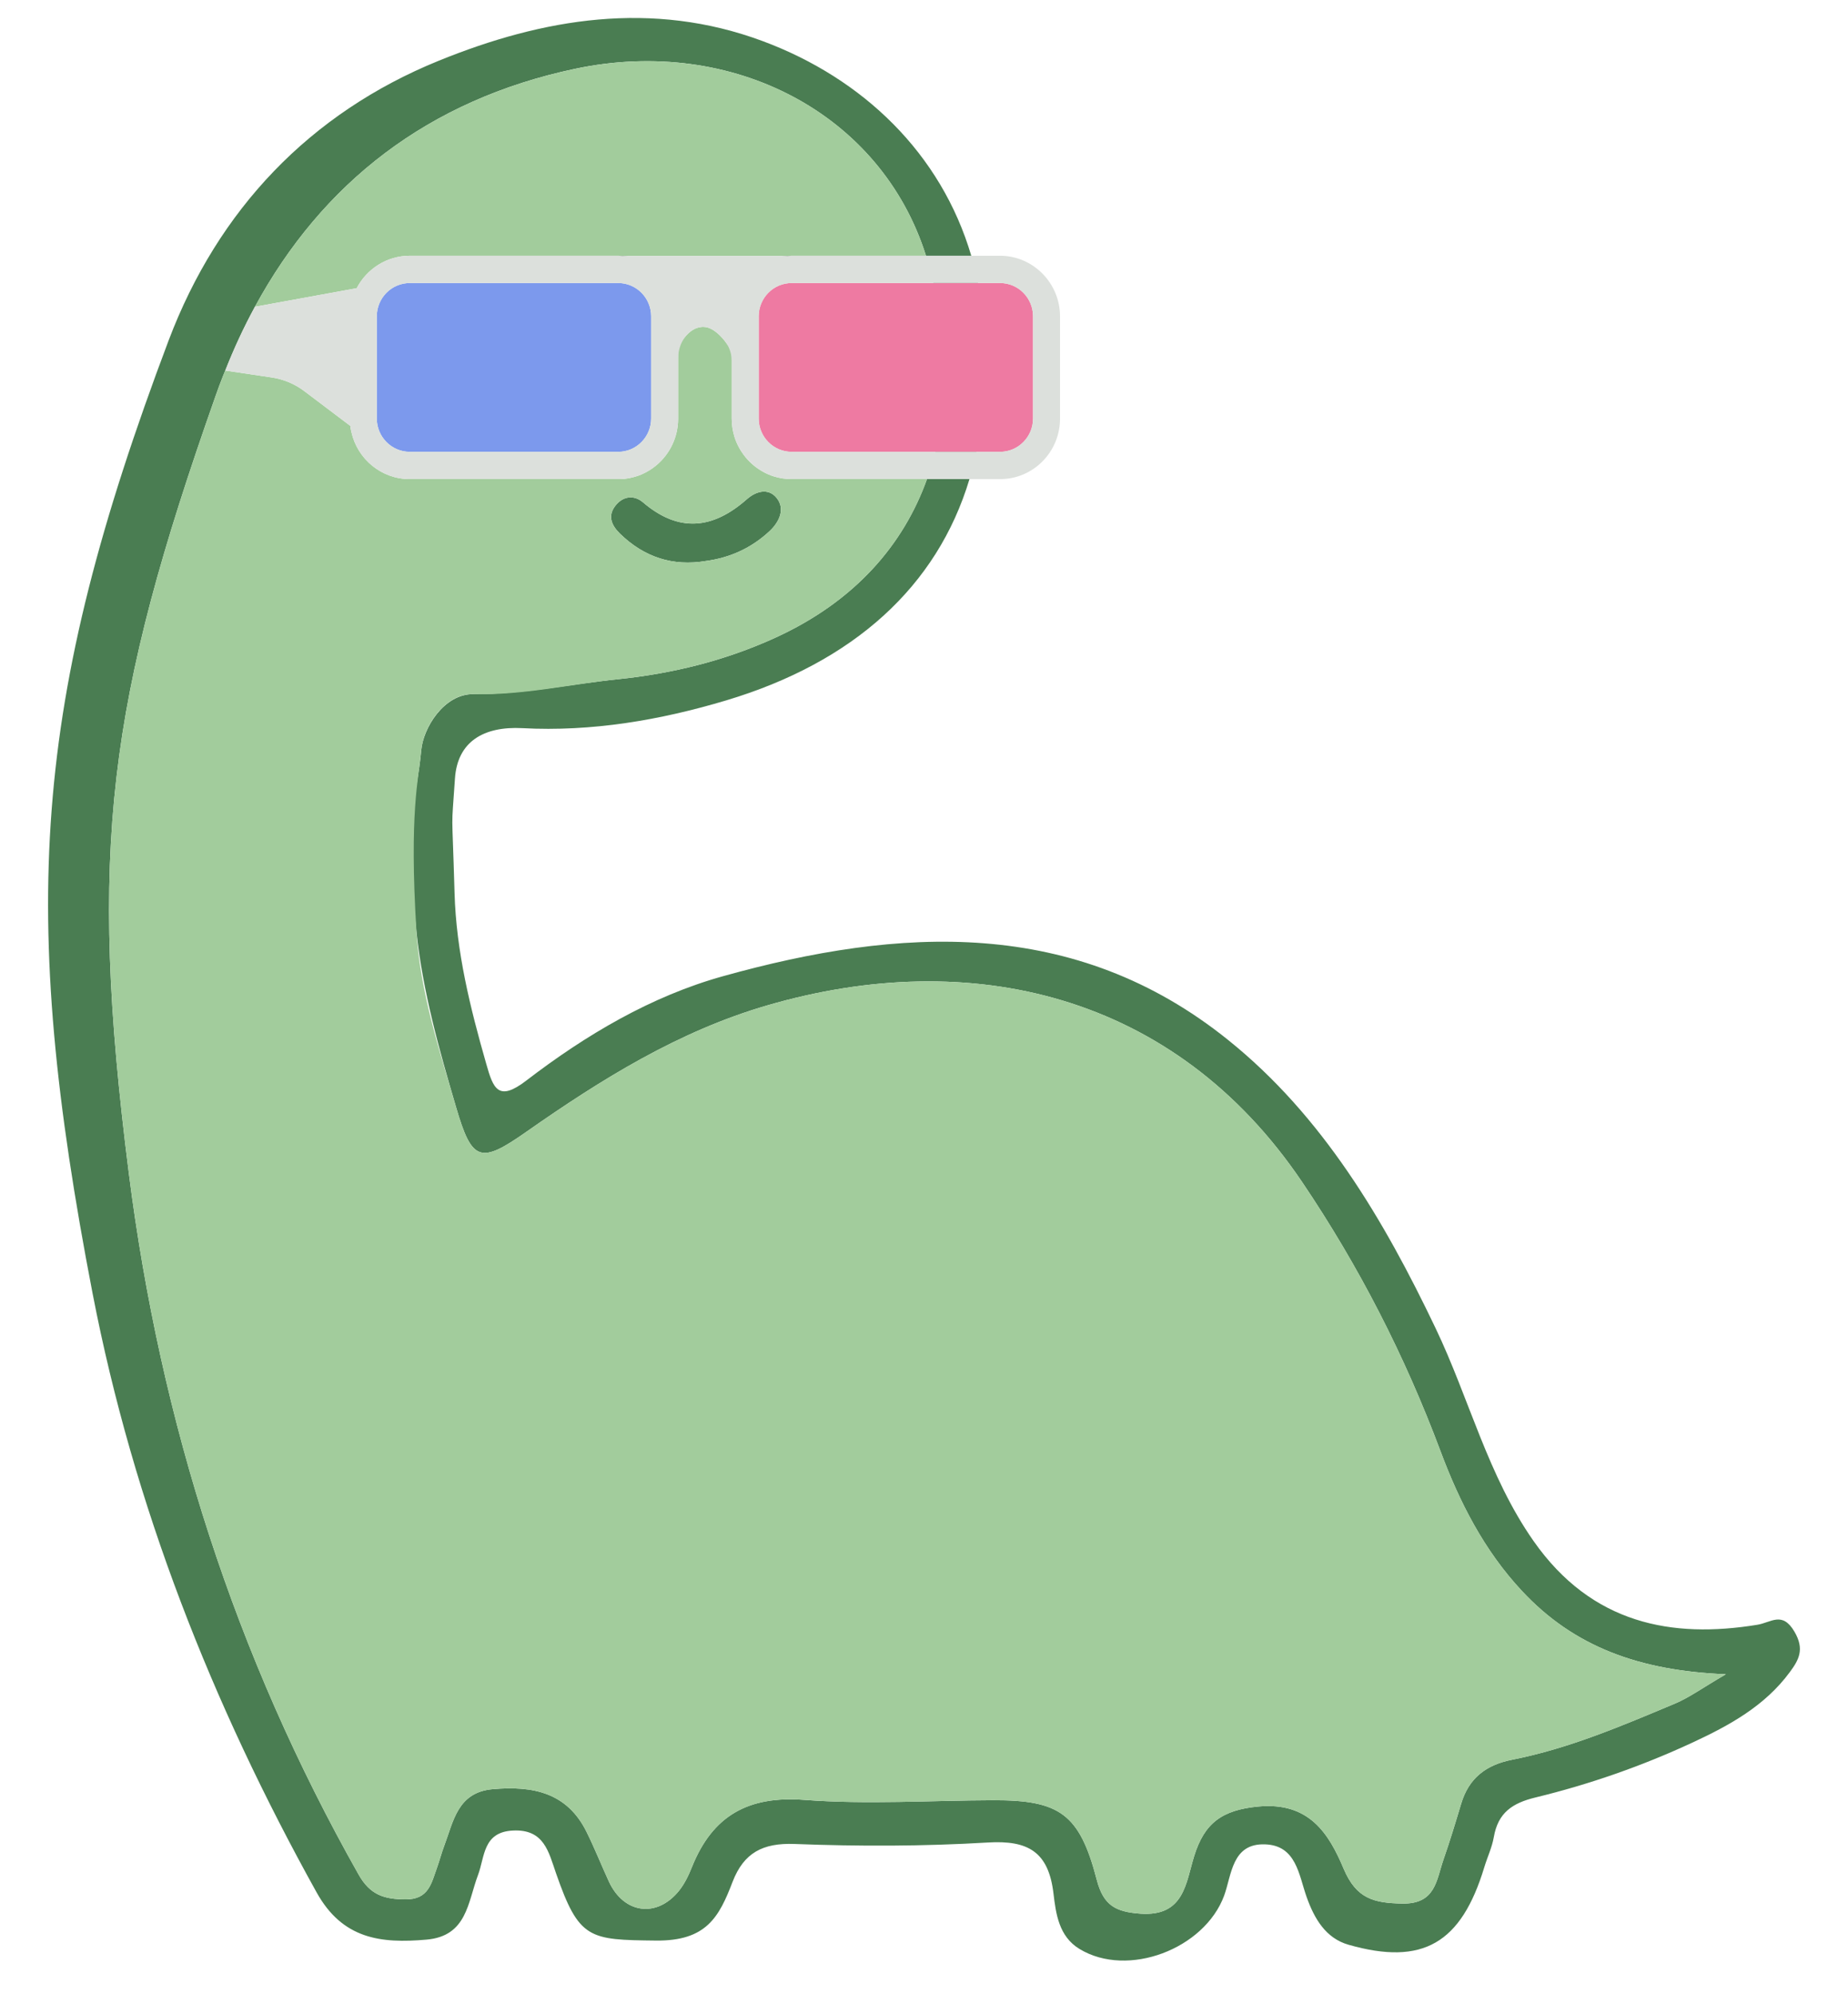 <svg width="38" height="41" viewBox="0 0 38 41" fill="none" xmlns="http://www.w3.org/2000/svg">
<path d="M19.193 5.819H20.111C20.074 5.628 20.026 5.441 19.972 5.258H19.041C19.054 5.297 19.067 5.336 19.078 5.377C19.121 5.523 19.16 5.671 19.193 5.819ZM19.061 9.85H19.935C19.991 9.669 20.039 9.482 20.078 9.289H19.234C19.186 9.478 19.128 9.667 19.061 9.85Z" fill="#497951"/>
<path d="M36.804 34.376C36.29 35.074 35.559 35.474 34.8 35.826C33.763 36.308 32.684 36.684 31.578 36.953C31.095 37.069 30.804 37.269 30.717 37.768C30.68 37.981 30.584 38.181 30.521 38.389C30.047 39.952 29.257 40.418 27.73 39.982C27.264 39.849 27.027 39.451 26.866 38.995C26.707 38.546 26.655 37.94 26.015 37.918C25.33 37.892 25.328 38.546 25.171 38.974C24.765 40.07 23.19 40.67 22.2 40.07C21.771 39.812 21.712 39.339 21.663 38.933C21.562 38.066 21.136 37.83 20.311 37.88C18.989 37.959 17.659 37.961 16.337 37.91C15.686 37.886 15.295 38.09 15.064 38.688C14.786 39.414 14.525 39.907 13.487 39.896C12.114 39.881 11.907 39.874 11.433 38.511C11.281 38.075 11.19 37.602 10.548 37.634C9.926 37.664 9.971 38.176 9.828 38.552C9.617 39.113 9.603 39.806 8.766 39.877C7.833 39.958 7.045 39.868 6.51 38.905C4.359 35.033 2.748 30.955 1.904 26.592C0.388 18.741 0.654 14.452 3.467 7C4.484 4.31 6.373 2.326 9.021 1.249C11.163 0.378 13.404 -0.004 15.688 0.847C17.747 1.614 19.352 3.156 19.972 5.258H19.041C18.123 2.343 15.071 0.731 11.831 1.413C8.799 2.053 6.621 3.768 5.242 6.307C5.016 6.722 4.813 7.158 4.632 7.618C4.617 7.651 4.602 7.687 4.589 7.722C4.533 7.862 4.48 8.005 4.43 8.149C2.222 14.411 1.804 17.456 2.648 24.113C3.299 29.246 4.835 34.045 7.371 38.533C7.611 38.963 7.905 39.047 8.34 39.049C8.816 39.053 8.871 38.714 8.986 38.398C9.038 38.253 9.077 38.101 9.131 37.957C9.325 37.445 9.406 36.846 10.134 36.783C10.95 36.712 11.661 36.846 12.064 37.667C12.229 38 12.366 38.346 12.521 38.683C12.828 39.346 13.506 39.438 13.963 38.871C14.076 38.729 14.161 38.554 14.229 38.382C14.655 37.321 15.393 36.916 16.544 37.004C17.833 37.101 19.132 37.015 20.425 37.011C21.788 37.007 22.2 37.29 22.552 38.645C22.691 39.178 22.942 39.305 23.449 39.343C24.353 39.406 24.384 38.709 24.556 38.157C24.767 37.478 25.13 37.211 25.874 37.14C26.923 37.041 27.327 37.701 27.63 38.421C27.893 39.04 28.254 39.124 28.835 39.135C29.518 39.148 29.535 38.658 29.679 38.239C29.812 37.858 29.929 37.471 30.045 37.084C30.204 36.551 30.562 36.282 31.098 36.177C32.262 35.947 33.351 35.481 34.439 35.025C34.733 34.902 34.998 34.707 35.488 34.421C33.704 34.348 32.364 33.855 31.294 32.707C30.515 31.873 30.012 30.882 29.62 29.833C28.887 27.875 27.948 26.039 26.777 24.304C24.147 20.405 19.939 19.461 15.786 20.667C13.955 21.198 12.366 22.189 10.822 23.27C9.88 23.93 9.706 23.89 9.377 22.759C9.029 21.572 8.69 20.379 8.562 19.139C8.314 16.737 8.572 16.424 8.662 15.422C8.703 14.973 9.121 14.267 9.736 14.27C10.744 14.278 11.72 14.066 12.708 13.964C13.811 13.85 14.892 13.59 15.938 13.113C17.596 12.356 18.582 11.185 19.061 9.85H19.935C19.272 12.055 17.553 13.614 14.934 14.399C13.57 14.807 12.168 15.046 10.742 14.97C9.943 14.928 9.405 15.248 9.355 16.007C9.277 17.174 9.293 16.475 9.347 18.36C9.38 19.558 9.669 20.721 9.999 21.873C10.143 22.385 10.248 22.655 10.82 22.217C12.047 21.276 13.391 20.48 14.87 20.069C18.493 19.059 22.097 18.838 25.259 21.385C27.195 22.942 28.452 25.07 29.52 27.307C30.212 28.754 30.593 30.338 31.533 31.68C32.734 33.395 34.387 33.688 36.132 33.404C36.419 33.359 36.647 33.118 36.898 33.544C37.113 33.909 36.987 34.128 36.804 34.376Z" fill="#4A7D52"/>
<path d="M15.826 10.918C15.456 11.264 15.016 11.466 14.516 11.533C13.831 11.649 13.243 11.453 12.749 10.972C12.586 10.813 12.484 10.617 12.652 10.4C12.812 10.192 13.041 10.174 13.221 10.327C13.961 10.959 14.662 10.879 15.36 10.261C15.573 10.075 15.839 10.03 15.999 10.278C16.137 10.495 16.01 10.746 15.826 10.918Z" fill="#4A7D52"/>
<path d="M12.797 5.262H12.714V5.355H13.193C13.071 5.303 12.938 5.271 12.797 5.262Z" fill="#3C403F"/>
<path d="M13.389 6.503V8.605C13.389 8.982 13.086 9.289 12.714 9.289H8.426C8.052 9.289 7.748 8.982 7.748 8.605V6.503C7.748 6.125 8.052 5.819 8.426 5.819H12.714C13.086 5.819 13.389 6.125 13.389 6.503Z" fill="#7C99ED"/>
<path d="M16.195 5.262C16.054 5.271 15.921 5.303 15.799 5.355H16.278V5.262H16.195Z" fill="#3C403F"/>
<path d="M21.242 6.503V8.605C21.242 8.982 20.938 9.289 20.566 9.289H16.278C15.904 9.289 15.601 8.982 15.601 8.605V6.503C15.601 6.125 15.904 5.819 16.278 5.819H20.566C20.938 5.819 21.242 6.125 21.242 6.503Z" fill="#EE7AA2"/>
<path d="M16.335 5.445H16.278V5.632H16.335V5.445Z" fill="#3C403F"/>
<path d="M12.714 5.632H12.701V5.445L12.714 5.632Z" fill="#3C403F"/>
<path d="M31.295 32.707C30.515 31.873 30.012 30.882 29.62 29.833C28.887 27.875 27.949 26.039 26.777 24.304C24.147 20.405 19.939 19.461 15.786 20.667C13.956 21.198 12.366 22.189 10.822 23.27C9.88 23.93 9.706 23.891 9.377 22.759C9.029 21.572 8.638 20.383 8.563 19.139C8.413 16.703 8.607 16.03 8.662 15.422C8.711 14.908 9.166 14.254 9.736 14.27C10.745 14.299 11.72 14.067 12.708 13.964C13.811 13.85 14.892 13.59 15.938 13.113C17.596 12.356 18.582 11.185 19.062 9.85H16.278C16.15 9.85 16.026 9.83 15.912 9.794C15.834 9.77 15.76 9.738 15.691 9.699C15.656 9.68 15.623 9.659 15.59 9.637C15.458 9.547 15.345 9.433 15.257 9.3C15.234 9.267 15.214 9.233 15.195 9.198C15.157 9.128 15.125 9.054 15.101 8.975C15.066 8.859 15.046 8.734 15.046 8.605V7.212C15.01 7.154 14.97 7.096 14.927 7.042C14.916 7.025 14.905 7.01 14.892 6.995C14.833 6.924 14.77 6.858 14.703 6.812C14.69 6.802 14.679 6.795 14.668 6.787C14.6 6.744 14.531 6.72 14.459 6.72C14.438 6.72 14.418 6.722 14.4 6.726C14.333 6.735 14.27 6.763 14.215 6.804H14.213C14.194 6.819 14.178 6.832 14.161 6.847L14.152 6.857C14.07 6.931 14.002 7.03 13.944 7.13V8.607C13.944 8.992 13.77 9.338 13.496 9.566C13.406 9.641 13.304 9.704 13.193 9.753C13.156 9.768 13.119 9.783 13.08 9.794C13.002 9.818 12.923 9.835 12.839 9.845C12.799 9.848 12.756 9.85 12.714 9.85H8.426C7.841 9.85 7.35 9.437 7.226 8.883C7.215 8.842 7.208 8.799 7.204 8.756L6.264 8.046C6.066 7.894 5.833 7.797 5.588 7.76L4.632 7.618C4.617 7.651 4.602 7.687 4.589 7.722C4.534 7.863 4.48 8.005 4.43 8.149C2.222 14.411 1.804 17.457 2.648 24.113C3.299 29.246 4.835 34.046 7.371 38.533C7.611 38.963 7.906 39.047 8.34 39.049C8.816 39.053 8.872 38.715 8.986 38.398C9.038 38.253 9.077 38.101 9.131 37.957C9.325 37.445 9.406 36.847 10.134 36.783C10.95 36.712 11.661 36.847 12.064 37.667C12.229 38 12.366 38.346 12.521 38.683C12.828 39.346 13.506 39.438 13.963 38.872C14.076 38.73 14.161 38.554 14.229 38.382C14.655 37.322 15.393 36.916 16.545 37.004C17.833 37.101 19.132 37.015 20.425 37.011C21.788 37.007 22.2 37.29 22.552 38.645C22.691 39.178 22.942 39.305 23.45 39.343C24.353 39.406 24.384 38.709 24.556 38.157C24.767 37.478 25.13 37.211 25.874 37.14C26.923 37.041 27.327 37.701 27.63 38.421C27.893 39.04 28.254 39.124 28.835 39.135C29.518 39.148 29.535 38.658 29.679 38.24C29.812 37.858 29.929 37.471 30.045 37.084C30.205 36.551 30.562 36.282 31.099 36.177C32.263 35.947 33.351 35.482 34.439 35.025C34.733 34.902 34.998 34.708 35.488 34.421C33.704 34.349 32.364 33.855 31.295 32.707ZM12.653 10.4C12.812 10.192 13.041 10.174 13.221 10.327C13.961 10.959 14.662 10.879 15.36 10.261C15.573 10.075 15.839 10.03 15.999 10.278C16.137 10.495 16.01 10.746 15.826 10.918C15.456 11.264 15.016 11.466 14.516 11.533C13.832 11.649 13.243 11.453 12.749 10.972C12.586 10.813 12.484 10.617 12.653 10.4Z" fill="#A2CC9C"/>
<path d="M19.041 5.258H16.278C16.25 5.258 16.223 5.26 16.195 5.262H12.797C12.769 5.26 12.741 5.258 12.714 5.258H8.426C7.954 5.258 7.541 5.529 7.335 5.925L5.242 6.307C6.621 3.768 8.799 2.053 11.831 1.414C15.071 0.731 18.123 2.343 19.041 5.258Z" fill="#A2CC9C"/>
<path d="M20.564 5.258H16.278C16.25 5.258 16.223 5.26 16.195 5.262H12.797C12.769 5.26 12.741 5.258 12.714 5.258H8.426C7.954 5.258 7.541 5.529 7.335 5.925L5.242 6.307C5.017 6.722 4.813 7.158 4.632 7.618L5.588 7.76C5.833 7.797 6.066 7.894 6.264 8.046L7.204 8.756C7.208 8.799 7.215 8.842 7.226 8.883C7.35 9.437 7.841 9.85 8.426 9.85H12.714C12.756 9.85 12.799 9.848 12.839 9.844C12.923 9.835 13.002 9.818 13.08 9.794C13.119 9.783 13.156 9.768 13.193 9.753C13.304 9.706 13.406 9.643 13.496 9.566C13.77 9.338 13.944 8.992 13.944 8.607V7.369C13.944 7.178 14.015 6.986 14.152 6.856L14.161 6.847C14.178 6.832 14.194 6.819 14.213 6.804H14.214C14.27 6.763 14.333 6.735 14.4 6.726C14.418 6.722 14.438 6.72 14.459 6.72C14.531 6.72 14.599 6.744 14.668 6.787C14.679 6.795 14.69 6.802 14.703 6.812C14.77 6.858 14.833 6.924 14.892 6.995C14.905 7.01 14.916 7.025 14.927 7.042C15.005 7.152 15.046 7.285 15.046 7.421V8.605C15.046 8.734 15.066 8.859 15.101 8.975C15.125 9.054 15.156 9.126 15.195 9.198C15.214 9.233 15.234 9.267 15.256 9.3C15.345 9.431 15.46 9.547 15.59 9.637C15.623 9.659 15.656 9.68 15.691 9.699C15.762 9.738 15.834 9.77 15.912 9.794C16.026 9.83 16.15 9.85 16.278 9.85H20.566C21.245 9.85 21.797 9.293 21.797 8.607V6.503C21.797 5.819 21.242 5.258 20.564 5.258ZM12.712 9.289H8.426C8.052 9.289 7.748 8.982 7.748 8.605V6.503C7.748 6.125 8.052 5.819 8.426 5.819H12.714C13.086 5.819 13.389 6.125 13.389 6.503V8.605C13.389 8.981 13.084 9.289 12.712 9.289ZM21.242 8.605C21.242 8.981 20.936 9.289 20.564 9.289H16.278C15.904 9.289 15.601 8.982 15.601 8.605V6.503C15.601 6.125 15.904 5.819 16.278 5.819H20.566C20.938 5.819 21.242 6.125 21.242 6.503V8.605Z" fill="#DCE0DC"/>
</svg>
